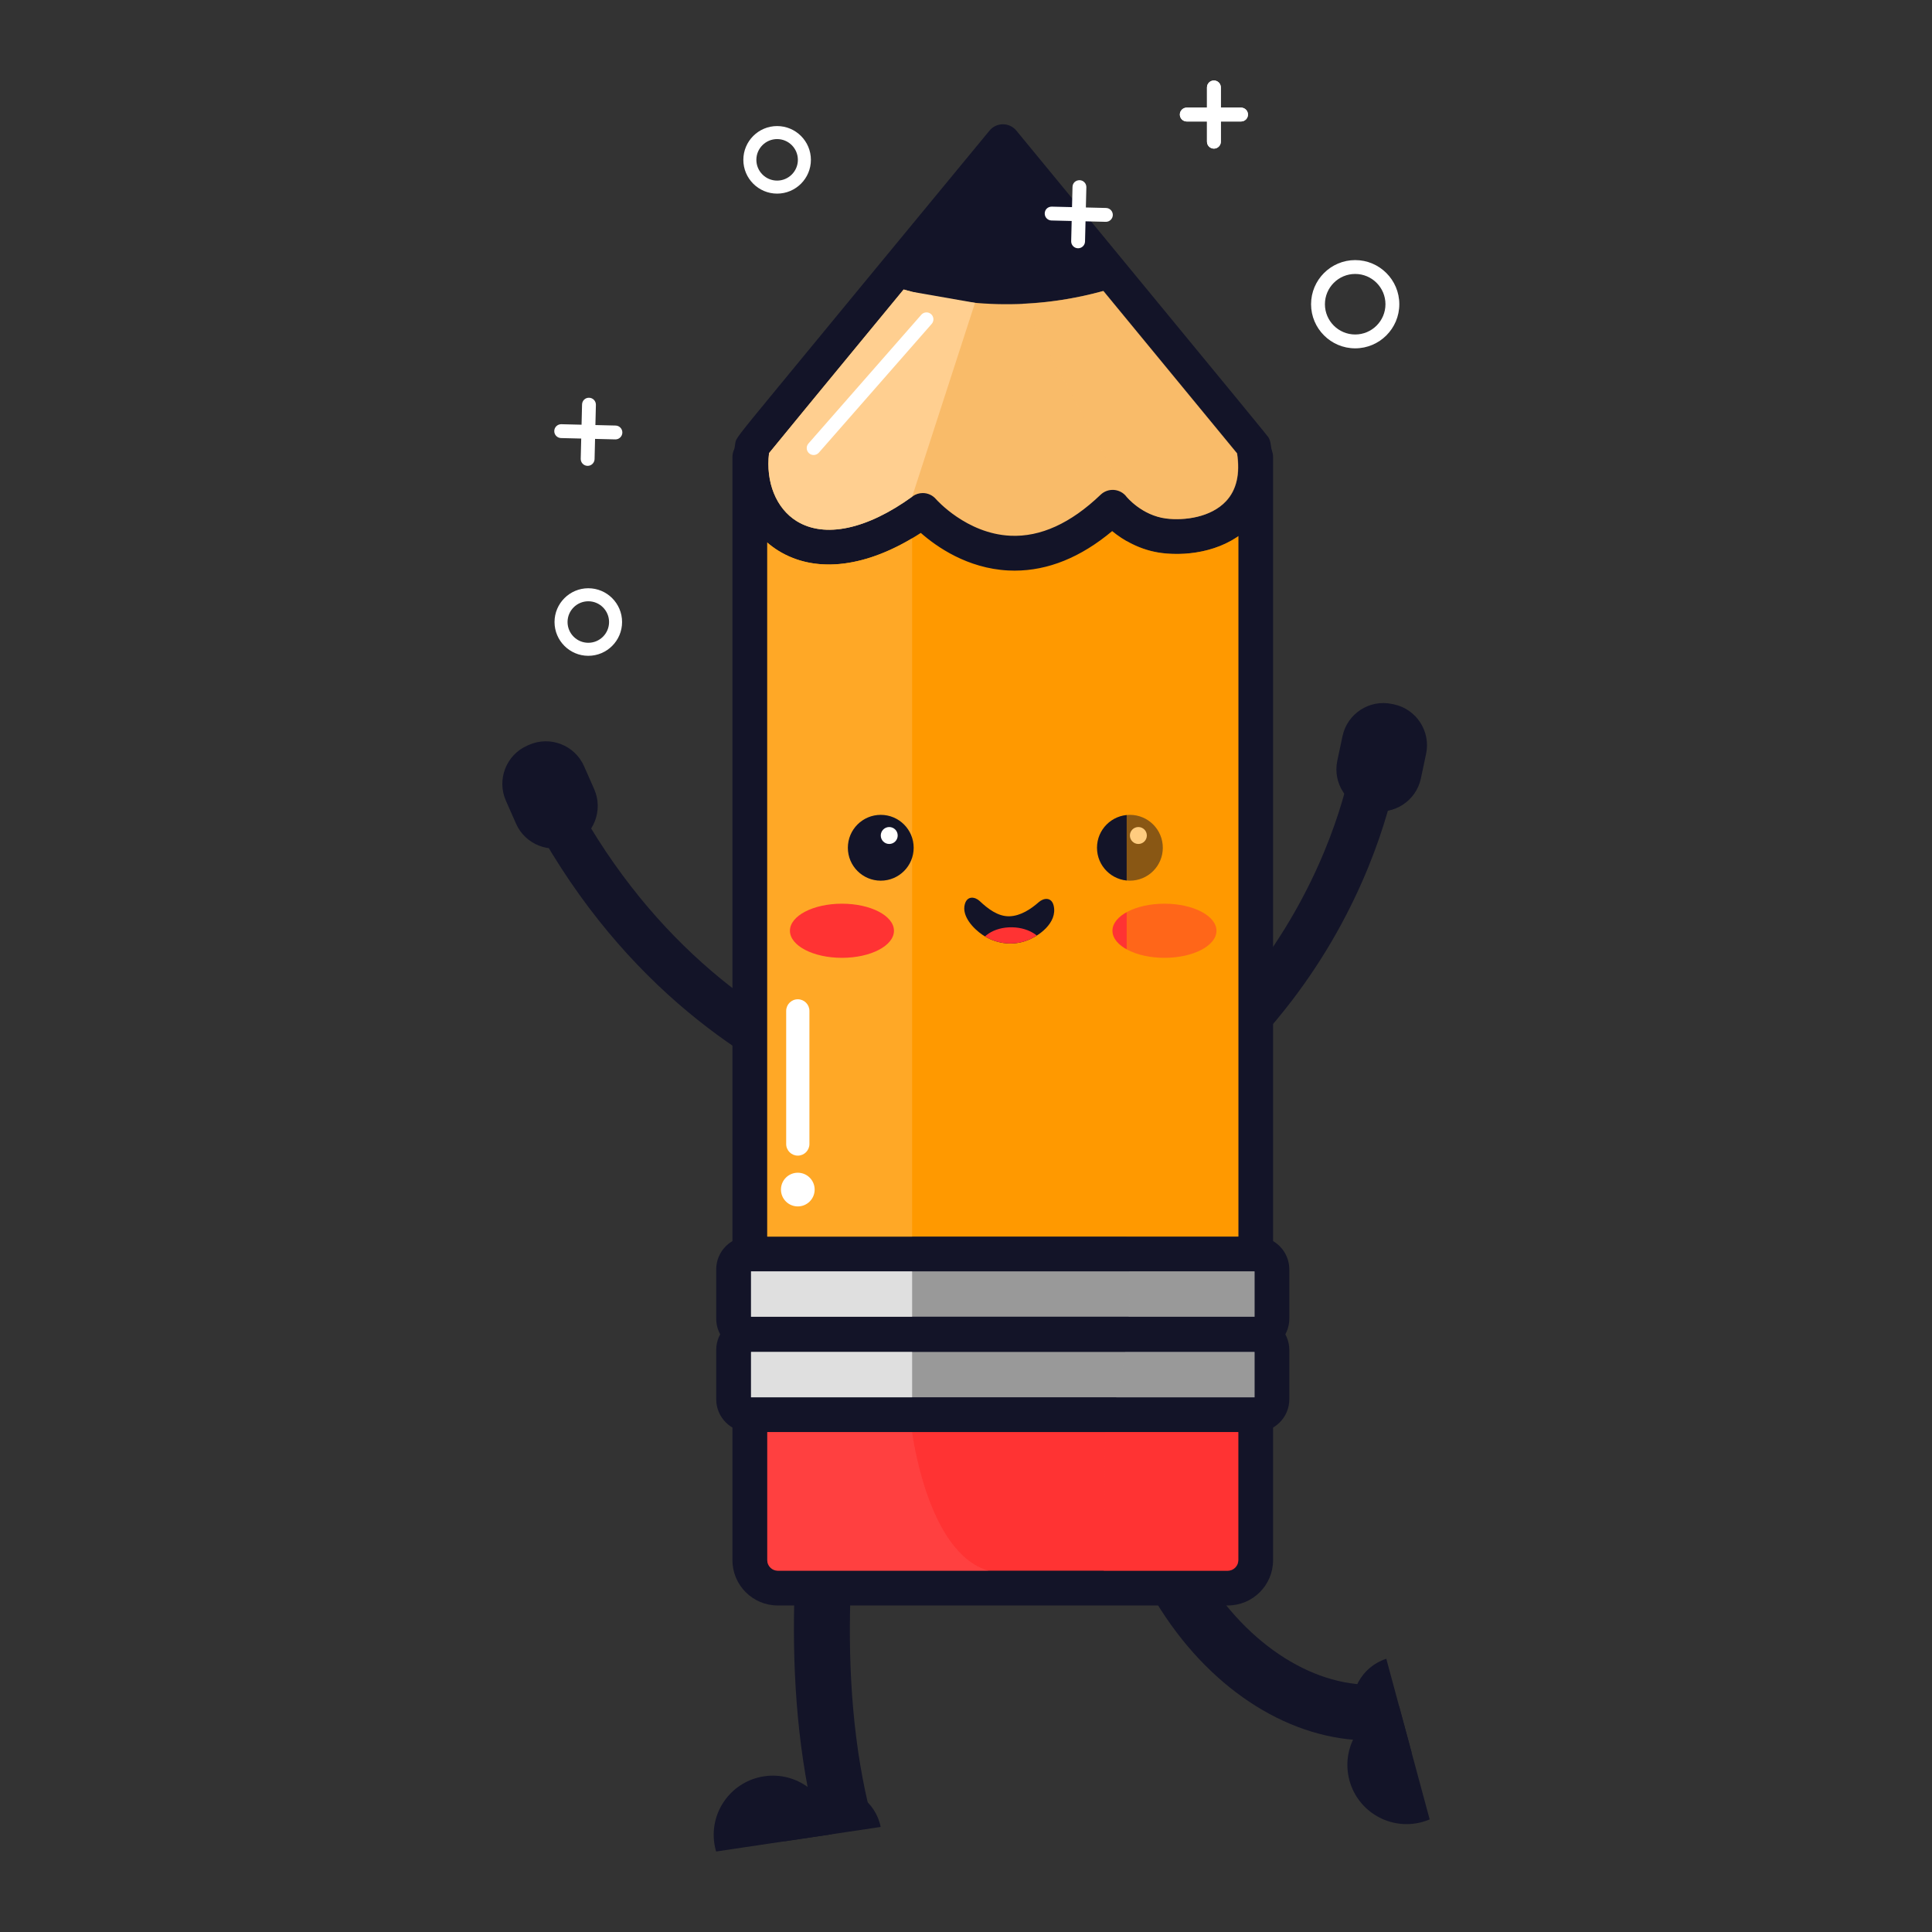 <?xml version="1.0" encoding="utf-8"?>
<!-- Designed by Vexels.com - 2020 All Rights Reserved - https://vexels.com/terms-and-conditions/  -->
<svg version="1.1" id="Capa_1" xmlns="http://www.w3.org/2000/svg" xmlns:xlink="http://www.w3.org/1999/xlink" x="0px" y="0px"
	 viewBox="0 0 1200 1200" enable-background="new 0 0 1200 1200" xml:space="preserve">
<rect x="0" y="0" width="1200" height="1200" fill="#333333" stroke="none"/>
<g>
	<g>
		<g>
			<g>
				<g>
					<circle fill="#131428" cx="701.803" cy="526.56" r="20.443"/>
				</g>
				<g>
					<circle fill="#FFFFFF" cx="707.062" cy="518.947" r="5.258"/>
				</g>
			</g>
			<g>
				<g>
					<circle fill="#131428" cx="547.06" cy="526.56" r="20.443"/>
				</g>
				<g>
					<circle fill="#FFFFFF" cx="552.318" cy="518.947" r="5.258"/>
				</g>
			</g>
			<g>
				<defs>
					<path id="SVGID_1_" d="M654.471,562.604c-1.287-5.591-6.238-4.927-9.199-2.322c-4.976,4.376-11.373,8.651-18.334,8.837
						c-7.138,0.191-13.473-4.794-18.421-9.445c-2.874-2.701-7.8-3.529-9.271,2.017c-1.969,7.419,5.364,15.117,10.954,18.923
						c7.73,5.264,17.535,6.89,26.451,3.972C645.318,581.749,656.881,573.073,654.471,562.604z"/>
				</defs>
				<use xlink:href="#SVGID_1_"  overflow="visible" fill="#131428"/>
				<clipPath id="SVGID_2_">
					<use xlink:href="#SVGID_1_"  overflow="visible"/>
				</clipPath>
				<g clip-path="url(#SVGID_2_)">
					<g>
						
							<ellipse transform="matrix(0.017 -1 1 0.017 27.799 1208.039)" fill="#FF3333" cx="627.999" cy="589.888" rx="14.114" ry="20.456"/>
					</g>
				</g>
			</g>
		</g>
		<g>
			<ellipse fill="#FF3333" cx="723.269" cy="578.114" rx="32.308" ry="16.813"/>
		</g>
		<g>
			<ellipse fill="#FF3333" cx="522.948" cy="578.114" rx="32.308" ry="16.813"/>
		</g>
	</g>
	<g>
		<g>
			<g>
				<path fill="#FFFFFF" d="M753.979,92.305c-2.377,0-4.303-1.926-4.303-4.303v-33.7c0-2.377,1.926-4.303,4.303-4.303
					c2.377,0,4.303,1.926,4.303,4.303v33.7C758.282,90.379,756.356,92.305,753.979,92.305z"/>
			</g>
			<g>
				<path fill="#FFFFFF" d="M770.828,75.454h-33.7c-2.377,0-4.303-1.926-4.303-4.303c0-2.377,1.926-4.303,4.303-4.303h33.7
					c2.377,0,4.303,1.926,4.303,4.303C775.131,73.528,773.205,75.454,770.828,75.454z"/>
			</g>
		</g>
		<g>
			<g>
				<g>
					<g>
						<path fill="#131428" d="M876.798,1088.592c-15.683,3.45-31.467-5.967-35.697-21.634c-4.23-15.667,4.667-31.749,19.956-36.661
							L876.798,1088.592z"/>
					</g>
					<g>
						<path fill="#131428" d="M887.995,1130.061c-1.534,0.649-3.124,1.209-4.777,1.656c-19.594,5.291-39.768-6.304-45.059-25.899
							c-5.291-19.594,6.304-39.768,25.899-45.059c1.653-0.446,3.31-0.763,4.961-0.974L887.995,1130.061z"/>
					</g>
				</g>
				<g>
					<path fill="#131428" d="M850.451,1081.009c-48.093,0-96.582-29.991-129.343-80.995
						c-37.615-58.562-56.508-155.404,3.277-251.568l29.375,18.26c-43.547,70.046-44.874,150.276-3.55,214.614
						c28.331,44.115,71.629,69.409,110.334,64.461l4.391,34.308C860.122,1080.706,855.285,1081.009,850.451,1081.009z"/>
				</g>
			</g>
			<g>
				<path fill="#131428" d="M630.209,748.664l-10.543-26.823c197.284-77.527,220.437-251.308,220.647-253.052l28.617,3.453
					c-0.241,1.987-6.246,49.298-38.748,107.117C800.317,632.481,741.382,704.98,630.209,748.664z"/>
			</g>
			<g>
				<g>
					<g>
						<path fill="#131428" d="M487.275,1143.661c-1.618-15.977,9.557-30.568,25.608-32.963c16.05-2.395,30.998,8.299,34.114,24.052
							L487.275,1143.661z"/>
					</g>
					<g>
						<path fill="#131428" d="M444.791,1150c-0.468-1.598-0.841-3.243-1.094-4.937c-2.995-20.074,10.85-38.775,30.924-41.77
							c20.074-2.995,38.775,10.85,41.77,30.924c0.253,1.693,0.376,3.376,0.395,5.041L444.791,1150z"/>
					</g>
				</g>
				<g>
					<g>
						<path fill="#131428" d="M507.705,1137.341c-47.372-182.569,35.483-418.026,39.033-427.96l32.572,11.639
							c-0.833,2.333-82.801,235.468-38.126,407.631L507.705,1137.341z"/>
					</g>
				</g>
			</g>
			<path fill="#131428" d="M865.818,437.502l-1.287-0.272c-13.923-2.944-27.724,6.039-30.668,19.962l-3.247,15.356
				c-2.944,13.923,6.039,27.724,19.962,30.668l1.287,0.272c13.923,2.944,27.724-6.039,30.668-19.962l3.247-15.356
				C888.724,454.247,879.741,440.446,865.818,437.502z M362.746,475.847c-5.743-13.021-21.095-18.976-34.116-13.233l-1.203,0.531
				c-13.021,5.743-18.976,21.095-13.233,34.116l6.334,14.361c5.743,13.021,21.095,18.976,34.116,13.233l1.203-0.531
				c13.021-5.743,18.976-21.095,13.233-34.116L362.746,475.847z"/>
			<g>
				<path fill="#131428" d="M626.246,710.709c-2.002-0.035-49.679-1.156-110.524-27.56
					c-55.905-24.261-134.063-75.452-188.919-181.564l25.604-13.235c97.345,188.298,272.581,193.51,274.339,193.542L626.246,710.709z
					"/>
			</g>
			<g>
				<path fill="#FF3333" d="M775.127,986.38H470.54c-2.636,0-4.793-2.157-4.793-4.793V782.205c0-2.636,2.157-4.793,4.793-4.793
					h304.587c2.636,0,4.793,2.157,4.793,4.793v199.382C779.92,984.224,777.763,986.38,775.127,986.38z"/>
				<path fill="#131428" d="M762.625,997.188H483.042c-15.496,0-28.104-12.605-28.104-28.102V794.707
					c0-15.498,12.608-28.102,28.104-28.102h279.583c15.496,0,28.104,12.605,28.104,28.102v174.379
					C790.729,984.584,778.121,997.188,762.625,997.188z M483.042,788.219c-3.517,0-6.486,2.971-6.486,6.487v174.379
					c0,3.517,2.969,6.487,6.486,6.487h279.583c3.517,0,6.486-2.971,6.486-6.487V794.707c0-3.517-2.969-6.487-6.486-6.487H483.042z"
					/>
			</g>
			<g>
				<rect x="465.748" y="283.817" fill="#FF9900" width="314.172" height="570.698"/>
				<path fill="#131428" d="M779.92,865.324H465.747c-5.969,0-10.809-4.838-10.809-10.807V283.817
					c0-5.969,4.84-10.809,10.809-10.809H779.92c5.969,0,10.809,4.84,10.809,10.809v570.699
					C790.729,860.486,785.889,865.324,779.92,865.324z M476.556,843.709H769.11V294.627H476.556V843.709z"/>
			</g>
			<g>
				<path fill="#999999" d="M787.355,878.679H458.312c-1.465,0-2.652-1.188-2.652-2.652v-44.465c0-1.465,1.188-2.652,2.652-2.652
					h329.043c1.465,0,2.652,1.188,2.652,2.652v44.465C790.008,877.491,788.82,878.679,787.355,878.679z"/>
				<path fill="#131428" d="M780.436,889.487H465.231c-11.237,0-20.38-9.141-20.38-20.378v-30.629
					c0-11.237,9.143-20.378,20.38-20.378h315.205c11.237,0,20.382,9.141,20.382,20.378v30.629
					C800.818,880.346,791.673,889.487,780.436,889.487z M466.47,867.871h312.73v-28.155H466.47V867.871z"/>
			</g>
			<g>
				<path fill="#999999" d="M787.355,828.635H458.312c-1.465,0-2.652-1.188-2.652-2.652v-44.464c0-1.465,1.188-2.652,2.652-2.652
					h329.043c1.465,0,2.652,1.188,2.652,2.652v44.464C790.008,827.448,788.82,828.635,787.355,828.635z"/>
				<path fill="#131428" d="M780.436,839.441H465.231c-11.237,0-20.38-9.141-20.38-20.378v-30.625
					c0-11.237,9.143-20.378,20.38-20.378h315.205c11.237,0,20.382,9.141,20.382,20.378v30.625
					C800.818,830.301,791.673,839.441,780.436,839.441z M466.47,817.826h312.73v-28.152H466.47V817.826z"/>
			</g>
			<g>
				<path fill="#F9BB69" d="M622.937,88.002c0,0-155.467,188.433-155.559,188.985c-8.116,48.623,36.511,90.306,105.764,40.069
					c0,0,52.118,61.073,117.954-1.97c0,0,11.807,15.277,32.076,17.731c27.192,3.292,64.075-10.312,55.297-55.863
					C778.468,276.951,622.937,88.002,622.937,88.002z"/>
				<path fill="#131428" d="M630.205,354.434c-1.316,0-2.632-0.032-3.952-0.099c-25.449-1.283-44.631-14.795-54.323-23.336
					c-33.12,21.493-65.037,25.578-88.529,11.033c-20.835-12.897-31.307-39.128-26.684-66.826c0.504-3.038,0.504-3.038,26.658-34.847
					c14.589-17.744,34.035-41.354,53.476-64.946c38.88-47.18,77.749-94.29,77.749-94.29c2.053-2.49,5.111-3.931,8.337-3.931
					c0,0,0.004,0,0.007,0c3.228,0.002,6.286,1.448,8.337,3.94C787.589,271.024,787.589,271.024,788.137,272.12
					c0.44,0.883,0.759,1.822,0.946,2.789c5.076,26.344-3.607,42.328-11.785,51.097c-14.981,16.067-38.45,19.601-55.426,17.54
					c-13.831-1.674-24.399-8.188-31.084-13.676C671.272,346.19,650.945,354.434,630.205,354.434z M573.137,306.246
					c3.064,0,6.1,1.299,8.226,3.793c0.16,0.183,18.889,21.446,46.188,22.716c18.68,0.89,37.509-7.703,56.069-25.477
					c2.213-2.121,5.21-3.193,8.281-2.972c3.057,0.229,5.872,1.744,7.747,4.17c0.048,0.058,9.525,11.757,24.822,13.609
					c11.153,1.341,27.551-0.67,37.018-10.822c6.482-6.952,8.773-16.916,6.822-29.644C753.56,263.7,652.812,141.304,622.929,104.998
					c-43.701,52.975-131.963,160.027-145.271,176.428c-2.16,17.982,4.407,34.354,17.122,42.226
					c17.434,10.795,43.688,5.203,72.016-15.346C568.706,306.921,570.929,306.246,573.137,306.246z"/>
			</g>
			<g>
				<path fill="#131428" d="M688.711,179.766L622.459,99.28l-65.296,79.326C589.518,188.507,635.708,195.313,688.711,179.766z"/>
			</g>
			<g>
				<g>
					<path fill="#FFA826" d="M483.434,342.053c-2.431-1.505-4.705-3.208-6.847-5.056v431.081h89.953V334.367
						C535.378,352.878,505.641,355.793,483.434,342.053z"/>
				</g>
				<g>
					<rect x="466.5" y="839.734" fill="#DFDFDF" width="100.04" height="28.155"/>
				</g>
				<g>
					<rect x="466.5" y="789.693" fill="#DFDFDF" width="100.04" height="28.152"/>
				</g>
				<g>
					<path fill="#FFCF90" d="M477.689,281.447c-2.162,17.977,4.405,34.352,17.124,42.224c17.379,10.76,43.51,5.229,71.727-15.145
						l39.066-120.436l-39.066-6.837c-1.782-0.469-3.545-0.945-5.258-1.437C523.591,225.548,486.004,271.197,477.689,281.447z"/>
				</g>
				<g opacity="0.37">
					<path fill="#FF5757" d="M566.54,889.504h-89.953v79.652c0,3.517,2.97,6.489,6.486,6.489h3.429h80.038h47.571
						C575.918,964.908,566.54,889.504,566.54,889.504z"/>
				</g>
			</g>
			<g>
				<g>
					<g>
						<g>
							<circle fill="#131428" cx="701.803" cy="526.56" r="20.443"/>
						</g>
						<g>
							<circle fill="#FFFFFF" cx="707.062" cy="518.947" r="5.258"/>
						</g>
					</g>
					<g>
						<g>
							<circle fill="#131428" cx="547.06" cy="526.56" r="20.443"/>
						</g>
						<g>
							<circle fill="#FFFFFF" cx="552.318" cy="518.947" r="5.258"/>
						</g>
					</g>
					<g>
						<defs>
							<path id="SVGID_3_" d="M654.471,562.604c-1.287-5.591-6.238-4.927-9.199-2.322c-4.976,4.376-11.373,8.651-18.334,8.837
								c-7.138,0.191-13.473-4.794-18.421-9.445c-2.874-2.701-7.8-3.529-9.271,2.017c-1.969,7.419,5.364,15.117,10.954,18.923
								c7.73,5.264,17.535,6.89,26.451,3.972C645.318,581.749,656.881,573.073,654.471,562.604z"/>
						</defs>
						<use xlink:href="#SVGID_3_"  overflow="visible" fill="#131428"/>
						<clipPath id="SVGID_4_">
							<use xlink:href="#SVGID_3_"  overflow="visible"/>
						</clipPath>
						<g clip-path="url(#SVGID_4_)">
							<g>
								
									<ellipse transform="matrix(0.017 -1 1 0.017 27.799 1208.039)" fill="#FF3333" cx="627.999" cy="589.888" rx="14.114" ry="20.456"/>
							</g>
						</g>
					</g>
				</g>
				<g>
					<ellipse fill="#FF3333" cx="723.269" cy="578.114" rx="32.308" ry="16.813"/>
				</g>
				<g>
					<ellipse fill="#FF3333" cx="522.948" cy="578.114" rx="32.308" ry="16.813"/>
				</g>
			</g>
		</g>
		<g>
			<g>
				<path fill="#FFFFFF" d="M364.998,289.35c-0.035,0-0.07-0.002-0.107-0.002c-2.375-0.058-4.253-2.031-4.195-4.407l0.825-33.689
					c0.058-2.373,1.938-4.303,4.407-4.195c2.375,0.058,4.253,2.031,4.195,4.407l-0.825,33.689
					C369.239,287.491,367.325,289.35,364.998,289.35z"/>
			</g>
			<g>
				<path fill="#FFFFFF" d="M382.256,272.918c-0.035,0-0.07-0.002-0.107-0.002l-33.689-0.826c-2.375-0.058-4.253-2.031-4.195-4.407
					c0.058-2.34,1.972-4.197,4.299-4.197c0.035,0,0.07,0.002,0.107,0.002l33.689,0.826c2.375,0.058,4.253,2.031,4.195,4.407
					C386.497,271.061,384.583,272.918,382.256,272.918z"/>
			</g>
		</g>
		<g>
			<g>
				<path fill="#FFFFFF" d="M669.63,154.208c-0.035,0-0.07-0.002-0.107-0.002c-2.375-0.058-4.253-2.031-4.195-4.407l0.826-33.689
					c0.058-2.375,1.859-4.19,4.406-4.195c2.375,0.058,4.253,2.031,4.195,4.407l-0.826,33.689
					C673.871,152.351,671.957,154.208,669.63,154.208z"/>
			</g>
			<g>
				<path fill="#FFFFFF" d="M686.888,137.776c-0.035,0-0.07-0.002-0.107-0.002l-33.689-0.826c-2.375-0.058-4.253-2.031-4.195-4.407
					c0.058-2.377,1.869-4.2,4.406-4.195l33.689,0.826c2.375,0.058,4.253,2.031,4.195,4.407
					C691.128,135.919,689.215,137.776,686.888,137.776z"/>
			</g>
		</g>
		<g>
			<g>
				<path fill="#FFFFFF" d="M753.979,92.305c-2.377,0-4.303-1.926-4.303-4.303v-33.7c0-2.377,1.926-4.303,4.303-4.303
					c2.377,0,4.303,1.926,4.303,4.303v33.7C758.282,90.379,756.356,92.305,753.979,92.305z"/>
			</g>
			<g>
				<path fill="#FFFFFF" d="M770.828,75.454h-33.7c-2.377,0-4.303-1.926-4.303-4.303c0-2.377,1.926-4.303,4.303-4.303h33.7
					c2.377,0,4.303,1.926,4.303,4.303C775.131,73.528,773.205,75.454,770.828,75.454z"/>
			</g>
		</g>
		<g>
			<g>
				<path fill="#FFFFFF" d="M841.733,216.359c-15.11,0-27.405-12.295-27.405-27.405c0-15.11,12.295-27.405,27.405-27.405
					s27.405,12.295,27.405,27.405C869.137,204.065,856.843,216.359,841.733,216.359z M841.733,170.155
					c-10.367,0-18.8,8.432-18.8,18.8c0,10.367,8.432,18.8,18.8,18.8s18.799-8.432,18.799-18.8
					C860.532,178.587,852.1,170.155,841.733,170.155z"/>
			</g>
		</g>
		<g>
			<g>
				<path fill="#FFFFFF" d="M482.683,120.26c-11.569,0-20.979-9.412-20.979-20.981s9.41-20.979,20.979-20.979
					c11.569,0,20.979,9.41,20.979,20.979S494.251,120.26,482.683,120.26z M482.683,86.387c-7.108,0-12.892,5.784-12.892,12.892
					c0,7.109,5.784,12.894,12.892,12.894c7.108,0,12.892-5.784,12.892-12.894C495.574,92.171,489.79,86.387,482.683,86.387z"/>
			</g>
		</g>
		<g>
			<g>
				<path fill="#FFFFFF" d="M365.408,407.334c-11.569,0-20.979-9.412-20.979-20.981c0-11.569,9.41-20.981,20.979-20.981
					s20.979,9.412,20.979,20.981C386.387,397.922,376.977,407.334,365.408,407.334z M365.408,373.46
					c-7.108,0-12.892,5.784-12.892,12.894c0,7.108,5.784,12.89,12.892,12.89c7.108,0,12.892-5.783,12.892-12.89
					C378.3,379.244,372.516,373.46,365.408,373.46z"/>
			</g>
		</g>
		<g opacity="0.5">
			<g>
				<path fill="#FF9900" d="M769.254,333.007c-14.488,10.039-33.103,12.225-47.239,10.52c-8.78-1.063-16.232-4.08-22.223-7.543
					v432.055h69.462V333.007z"/>
			</g>
			<g>
				<path fill="#F9BB69" d="M635.201,188.641l64.591,119.813c0.047,0.058,9.524,11.759,24.822,13.611
					c11.167,1.351,27.555-0.674,37.018-10.825c6.482-6.952,8.771-16.916,6.82-29.644c-8.656-10.517-46.896-56.974-83.067-100.917
					C667.784,185.547,650.983,187.94,635.201,188.641z"/>
			</g>
		</g>
		<g opacity="0.5">
			<g>
				<path fill="#FF3333" d="M686.626,889.558c-0.341,0.929-1.072,86.086-1.072,86.086h77.103c3.516,0,6.486-2.97,6.486-6.485
					v-79.602H686.626z"/>
			</g>
			<g>
				<path fill="#999999" d="M779.23,839.788h-80.402c-1.258,9.031-3.046,18.505-5.515,28.155h85.917V839.788z"/>
			</g>
			<g>
				<path fill="#999999" d="M701.009,817.899h78.221v-28.152h-77.817C701.675,797.527,701.672,807.121,701.009,817.899z"/>
			</g>
		</g>
		<g>
			<path fill="#FFFFFF" d="M505.372,282.616c-1.006,0-2.017-0.352-2.833-1.068c-1.787-1.565-1.966-4.283-0.4-6.07l70.094-79.98
				c1.561-1.788,4.281-1.968,6.07-0.4c1.787,1.565,1.966,4.283,0.4,6.07l-70.094,79.98
				C507.76,282.119,506.569,282.616,505.372,282.616z"/>
		</g>
		<g>
			<g>
				<path fill="#FFFFFF" d="M495.529,717.782c-3.985,0-7.217-3.231-7.217-7.217v-82.676c0-3.985,3.231-7.217,7.217-7.217
					c3.985,0,7.217,3.231,7.217,7.217v82.676C502.745,714.55,499.514,717.782,495.529,717.782z"/>
			</g>
			<g>
				<circle fill="#FFFFFF" cx="495.529" cy="738.862" r="10.464"/>
			</g>
		</g>
	</g>
</g>
</svg>
